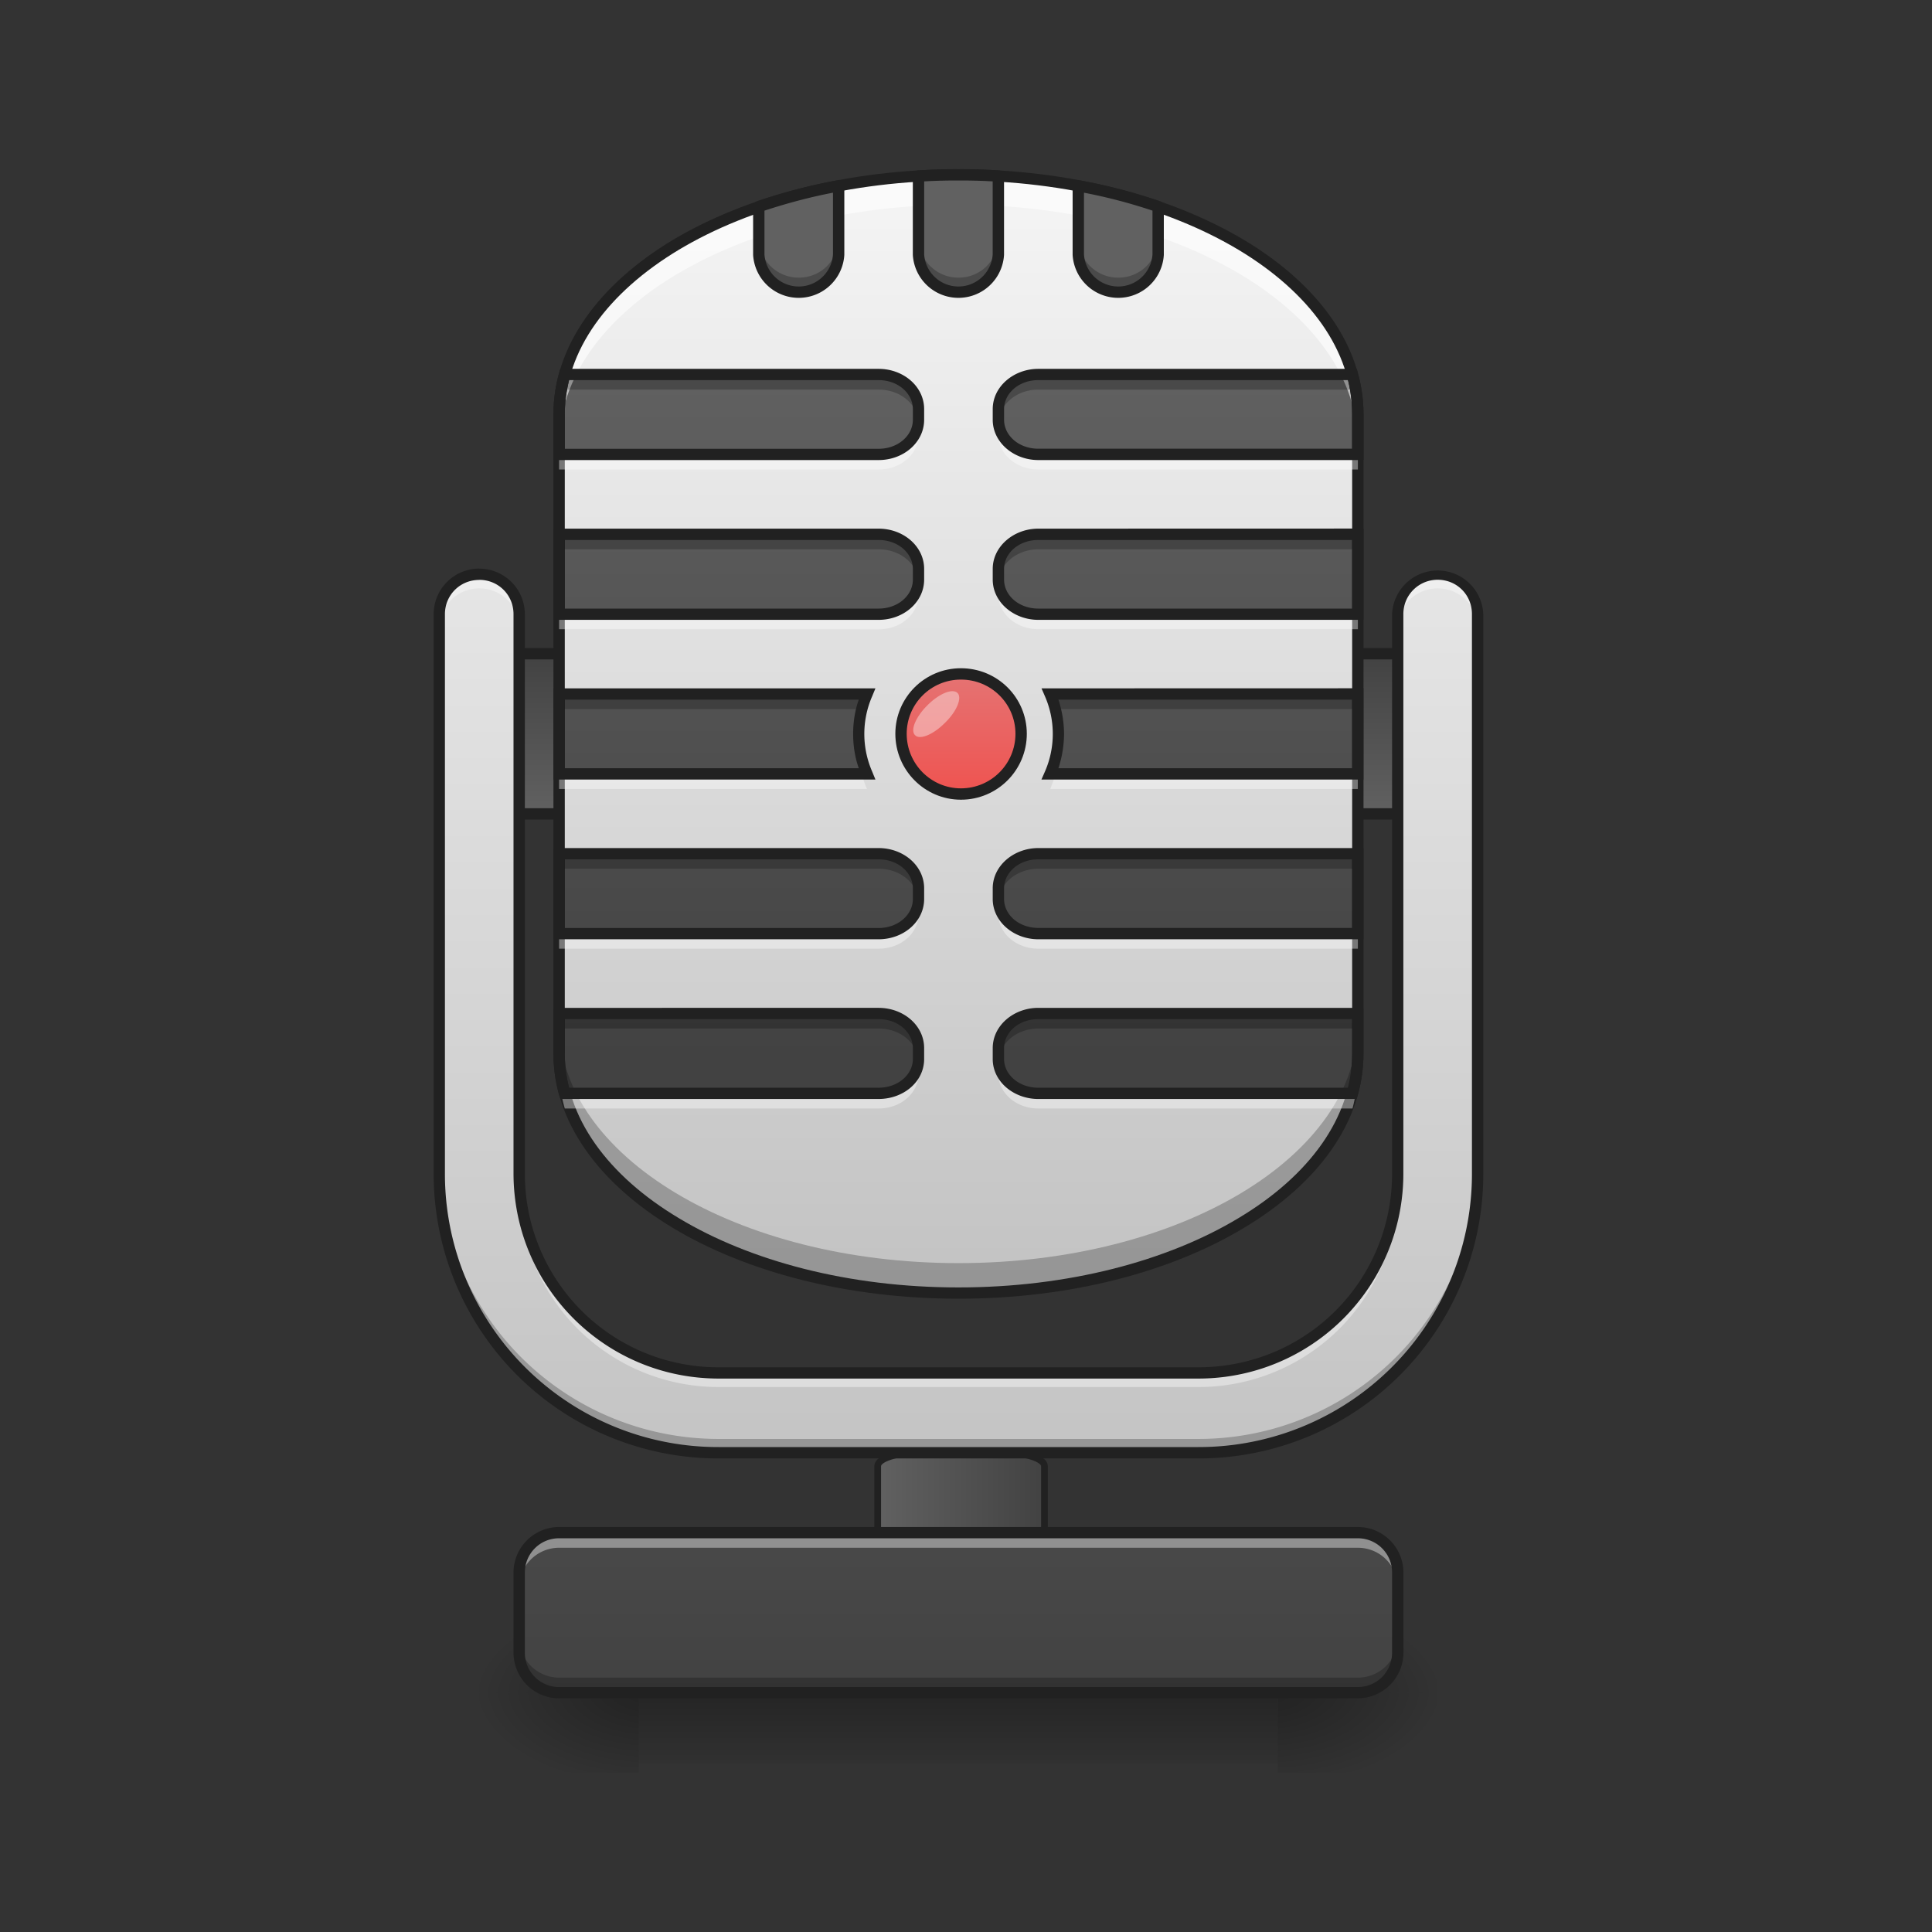 <svg xmlns="http://www.w3.org/2000/svg" width="32" height="32" viewBox="0 0 24 24"><rect x="0" y="0" width="24" height="24" fill="#333333" stroke="none"/><defs><linearGradient id="a" gradientUnits="userSpaceOnUse" x1="275.167" y1="170" x2="232.833" y2="170" gradientTransform="matrix(1.04 0 0 .337 -10.266 140.699)"><stop offset="0" stop-color="#424242"/><stop offset="1" stop-color="#616161"/></linearGradient><linearGradient id="b" gradientUnits="userSpaceOnUse" x1="254" y1="233.5" x2="254" y2="254.667" gradientTransform="matrix(.047 0 0 .047 0 10.08)"><stop offset="0" stop-opacity=".275"/><stop offset="1" stop-opacity="0"/></linearGradient><radialGradient id="c" gradientUnits="userSpaceOnUse" cx="450.909" cy="189.579" fx="450.909" fy="189.579" r="21.167" gradientTransform="matrix(0 -.059 -.105 0 35.625 47.696)"><stop offset="0" stop-opacity=".314"/><stop offset=".222" stop-opacity=".275"/><stop offset="1" stop-opacity="0"/></radialGradient><radialGradient id="d" gradientUnits="userSpaceOnUse" cx="450.909" cy="189.579" fx="450.909" fy="189.579" r="21.167" gradientTransform="matrix(0 .059 .105 0 -11.81 -5.646)"><stop offset="0" stop-opacity=".314"/><stop offset=".222" stop-opacity=".275"/><stop offset="1" stop-opacity="0"/></radialGradient><radialGradient id="e" gradientUnits="userSpaceOnUse" cx="450.909" cy="189.579" fx="450.909" fy="189.579" r="21.167" gradientTransform="matrix(0 -.059 .105 0 -11.81 47.696)"><stop offset="0" stop-opacity=".314"/><stop offset=".222" stop-opacity=".275"/><stop offset="1" stop-opacity="0"/></radialGradient><radialGradient id="f" gradientUnits="userSpaceOnUse" cx="450.909" cy="189.579" fx="450.909" fy="189.579" r="21.167" gradientTransform="matrix(0 .059 -.105 0 35.625 -5.646)"><stop offset="0" stop-opacity=".314"/><stop offset=".222" stop-opacity=".275"/><stop offset="1" stop-opacity="0"/></radialGradient><linearGradient id="g" gradientUnits="userSpaceOnUse" x1="254" y1="233.5" x2="254" y2="43" gradientTransform="matrix(.047 0 0 .047 0 10.08)"><stop offset="0" stop-color="#424242"/><stop offset="1" stop-color="#616161"/></linearGradient><linearGradient id="h" gradientUnits="userSpaceOnUse" x1="254" y1="-41.667" x2="254" y2=".667"><stop offset="0" stop-color="#424242"/><stop offset="1" stop-color="#616161"/></linearGradient><linearGradient id="i" gradientUnits="userSpaceOnUse" x1="254" y1="159.417" x2="254" y2="-168.667" gradientTransform="matrix(.047 0 0 .047 0 10.08)"><stop offset="0" stop-color="#bdbdbd"/><stop offset="1" stop-color="#f5f5f5"/></linearGradient><linearGradient id="j" gradientUnits="userSpaceOnUse" x1="960" y1="1135.118" x2="960" y2="415.118" gradientTransform="matrix(.012 0 0 .012 0 -.496)"><stop offset="0" stop-color="#424242"/><stop offset="1" stop-color="#616161"/></linearGradient><linearGradient id="k" gradientUnits="userSpaceOnUse" x1="254" y1="5.958" x2="254" y2="-25.792" gradientTransform="translate(0 -10.583)"><stop offset="0" stop-color="#ef5350"/><stop offset="1" stop-color="#e57373"/></linearGradient><linearGradient id="l" gradientUnits="userSpaceOnUse" x1="960" y1="1735.117" x2="960" y2="215.117" gradientTransform="matrix(.012 0 0 .012 0 -.496)"><stop offset="0" stop-color="#bdbdbd"/><stop offset="1" stop-color="#f5f5f5"/></linearGradient></defs><path d="M242.977 169.463h21.998c6.082 0 11.082 1.583 11.082 3.583v35.747c0 1.916-5 3.5-11.082 3.5h-21.998c-6.083 0-11-1.584-11-3.5v-35.747c0-2 4.917-3.583 11-3.583zm0 0" transform="matrix(.047 0 0 .047 0 10.08)" fill="url(#a)" stroke-width="1.777" stroke-linecap="round" stroke="#212121"/><path d="M7.938 21.027h7.937v.88H7.937zm0 0" fill="url(#b)"/><path d="M15.875 21.027h1.984v-.996h-1.984zm0 0" fill="url(#c)"/><path d="M7.938 21.027H5.952v.993h1.984zm0 0" fill="url(#d)"/><path d="M7.938 21.027H5.952v-.996h1.984zm0 0" fill="url(#e)"/><path d="M15.875 21.027h1.984v.993h-1.984zm0 0" fill="url(#f)"/><path d="M6.945 19.04h9.922c.278 0 .496.222.496.495v.996a.494.494 0 0 1-.496.496H6.945a.497.497 0 0 1-.496-.496v-.996c0-.273.223-.496.496-.496zm0 0" fill="url(#g)"/><path d="M126.988-41.683h253.976V.647H126.988zm0 0" transform="matrix(.047 0 0 .047 0 10.08)" fill="url(#h)" stroke-width="3" stroke-linecap="round" stroke-linejoin="round" stroke="#212121"/><path d="M11.906 2.172c2.742 0 4.961 1.332 4.961 2.976v7.938c0 1.644-2.219 2.976-4.96 2.976-2.739 0-4.962-1.332-4.962-2.976V5.148c0-1.644 2.223-2.976 4.961-2.976zm0 0" fill="url(#i)"/><path d="M7.016 4.652a1.77 1.77 0 0 0-.07.496v.497h3.968c.277 0 .496-.192.496-.43v-.133c0-.238-.219-.43-.496-.43zm5.882 0c-.273 0-.496.192-.496.43v.133c0 .238.223.43.496.43h3.97v-.497c0-.168-.024-.335-.067-.496zM6.945 6.637v.992h3.97c.276 0 .495-.191.495-.43v-.133c0-.238-.219-.43-.496-.43zm5.953 0c-.273 0-.496.191-.496.43v.132c0 .239.223.43.496.43h3.97v-.992zM6.945 8.62v.992h3.825a1.238 1.238 0 0 1-.102-.496c0-.176.035-.344.102-.496zm6.102 0c.062.152.101.32.101.496s-.039.344-.101.496h3.82v-.992zm-6.102 1.984v.993h3.97c.276 0 .495-.192.495-.43v-.133c0-.238-.219-.43-.496-.43zm5.953 0c-.273 0-.496.192-.496.43v.133c0 .238.223.43.496.43h3.97v-.993zM6.945 12.59v.496c0 .172.024.336.07.496h3.9c.276 0 .495-.191.495-.426v-.136c0-.239-.219-.43-.496-.43zm5.953 0c-.273 0-.496.191-.496.43v.136c0 .235.223.426.496.426h3.903a1.9 1.9 0 0 0 .066-.496v-.496zm0 0" fill="url(#j)"/><path d="M253.976-36.35c8.832 0 15.915 7.082 15.915 15.831 0 8.75-7.083 15.916-15.915 15.916-8.75 0-15.832-7.166-15.832-15.916 0-8.749 7.083-15.831 15.832-15.831zm0 0" transform="matrix(.047 0 0 .047 0 10.08)" fill="url(#k)" stroke-width="3" stroke-linecap="round" stroke="#212121"/><path d="M5.953 7.133a.497.497 0 0 0-.496.496v6.945a3.465 3.465 0 0 0 3.473 3.473h5.953a3.463 3.463 0 0 0 3.472-3.473V7.63a.497.497 0 0 0-.992 0v6.945a2.474 2.474 0 0 1-2.48 2.48H8.93a2.474 2.474 0 0 1-2.48-2.48V7.63a.494.494 0 0 0-.497-.496zm0 0" fill="url(#l)"/><path d="M6.945 19.04a.497.497 0 0 0-.496.495v.188c0-.274.223-.496.496-.496h9.922c.278 0 .496.222.496.496v-.188a.494.494 0 0 0-.496-.496zm0 0" fill="#fff" fill-opacity=".392"/><path d="M6.45 20.344v.183c0 .278.222.5.495.5h9.922a.495.495 0 0 0 .496-.5v-.183a.494.494 0 0 1-.496.496H6.945a.497.497 0 0 1-.496-.496zm0 0" fill-opacity=".235"/><path d="M6.945 18.969a.567.567 0 0 0-.566.566v.992c0 .317.254.57.566.57h9.922a.568.568 0 0 0 .567-.57v-.992a.567.567 0 0 0-.567-.566zm0 .14h9.922c.238 0 .426.192.426.426v.992c0 .239-.188.43-.426.43H6.945a.425.425 0 0 1-.425-.43v-.992c0-.234.187-.426.425-.426zm0 0" fill="#212121"/><path d="M11.906 2.172c-2.746 0-4.96 1.328-4.96 2.976v.372c0-1.649 2.214-2.977 4.96-2.977 2.75 0 4.961 1.328 4.961 2.977v-.372c0-1.648-2.21-2.976-4.96-2.976zm0 0" fill="#fff" fill-opacity=".588"/><path d="M11.906 16.063c-2.746 0-4.96-1.325-4.96-2.977v-.371c0 1.648 2.214 2.976 4.96 2.976 2.75 0 4.961-1.328 4.961-2.976v.37c0 1.653-2.21 2.977-4.96 2.977zm0 0" fill-opacity=".235"/><path d="M11.906 2.102c-1.383 0-2.636.336-3.547.878-.91.547-1.484 1.313-1.484 2.168v7.938c0 .855.574 1.621 1.484 2.168.91.547 2.164.879 3.547.879 1.387 0 2.637-.332 3.547-.88.914-.546 1.485-1.312 1.485-2.167V5.148c0-.855-.57-1.62-1.485-2.168-.91-.542-2.16-.878-3.547-.878zm0 .14c1.364 0 2.594.332 3.477.86.883.53 1.414 1.253 1.414 2.046v7.938c0 .793-.531 1.52-1.414 2.047-.883.531-2.113.86-3.477.86-1.363 0-2.59-.329-3.472-.86-.883-.528-1.418-1.254-1.418-2.047V5.148c0-.793.535-1.515 1.418-2.046.882-.528 2.109-.86 3.472-.86zm0 0" fill="#212121"/><path d="M7.016 4.652a1.77 1.77 0 0 0-.07.496v.188c0-.172.023-.336.07-.496h3.898c.266 0 .48.176.496.402v-.16c0-.238-.219-.43-.496-.43zm5.882 0c-.273 0-.496.192-.496.43v.133c0 .012 0 .02.004.027.012-.226.23-.402.492-.402h3.903a1.9 1.9 0 0 1 .066.496v-.188c0-.168-.023-.335-.066-.496zM6.945 6.637v.187h3.97c.265 0 .48.176.495.403v-.161c0-.238-.219-.43-.496-.43zm5.953 0c-.273 0-.496.191-.496.43v.132c0 .012 0 .02.004.028.012-.227.23-.403.492-.403h3.97v-.187zM6.945 8.62v.188h3.762a.96.96 0 0 1 .063-.188zm6.102 0c.023.059.047.121.062.188h3.758V8.62zm-2.375.59c-.004.031-.004.062-.004.094 0 .105.012.21.039.308h.063a1.148 1.148 0 0 1-.098-.402zm2.473 0a1.35 1.35 0 0 1-.098.402h.062c.024-.097.04-.203.04-.308 0-.032 0-.063-.004-.094zm-6.2 1.394v.188h3.97c.265 0 .48.176.495.402v-.16c0-.238-.219-.43-.496-.43zm5.953 0c-.273 0-.496.192-.496.43v.133c0 .012 0 .02.004.027.012-.226.23-.402.492-.402h3.97v-.188zM6.945 12.59v.187h3.97c.265 0 .48.176.495.403v-.16c0-.239-.219-.43-.496-.43zm5.953 0c-.273 0-.496.191-.496.43v.136c0 .008 0 .016.004.024.012-.227.23-.403.492-.403h3.97v-.187zm0 0" fill-opacity=".235"/><path d="M7.016 13.77a1.77 1.77 0 0 1-.07-.497v-.187c0 .172.023.336.07.496h3.898c.266 0 .48-.176.496-.402v.16c0 .238-.219.43-.496.43zm5.882 0c-.273 0-.496-.192-.496-.43v-.133c0-.008 0-.02.004-.027.012.226.23.402.492.402h3.903a1.9 1.9 0 0 0 .066-.496v.187c0 .168-.023.336-.066.497zm-5.953-1.985v-.187h3.97c.265 0 .48-.176.495-.403v.16c0 .239-.219.43-.496.43zm5.953 0c-.273 0-.496-.191-.496-.43v-.132c0-.012 0-.02.004-.028.012.227.23.403.492.403h3.97v.187zM6.945 9.801v-.188h3.762a.96.96 0 0 0 .063.188zm6.102 0c.023-.059.047-.121.062-.188h3.758v.188zm-2.375-.59c-.004-.031-.004-.063-.004-.094 0-.105.012-.21.039-.308h.063a1.17 1.17 0 0 0-.098.402zm2.473 0a1.38 1.38 0 0 0-.098-.402h.062c.024.097.04.203.04.308 0 .031 0 .063-.004.094zm-6.2-1.395V7.63h3.97c.265 0 .48-.176.495-.402v.16c0 .238-.219.43-.496.43zm5.953 0c-.273 0-.496-.191-.496-.43v-.132c0-.012 0-.02.004-.027.012.226.23.402.492.402h3.97v.187zM6.945 5.832v-.187h3.97c.265 0 .48-.176.495-.403v.16c0 .239-.219.43-.496.43zm5.953 0c-.273 0-.496-.191-.496-.43V5.27c0-.012 0-.02.004-.028.012.227.23.403.492.403h3.97v.187zm0 0" fill="#fff" fill-opacity=".392"/><path d="M6.96 4.582l-.015.05a1.91 1.91 0 0 0-.07.516v.567h4.04c.308 0 .565-.219.565-.5v-.133c0-.281-.257-.5-.566-.5zm5.938 0c-.304 0-.566.219-.566.5v.133c0 .281.262.5.566.5h4.04v-.567a1.91 1.91 0 0 0-.07-.515l-.013-.051zm-5.828.14h3.844c.242 0 .426.165.426.36v.133c0 .195-.184.36-.426.36H7.016v-.427c0-.144.02-.285.054-.425zm5.828 0h3.848c.035.141.05.282.05.426v.426h-3.898c-.242 0-.425-.164-.425-.36v-.132c0-.195.183-.36.425-.36zM6.875 6.567V7.7h4.04c.308 0 .565-.219.565-.5v-.133c0-.28-.257-.5-.566-.5zm6.023 0c-.304 0-.566.22-.566.5V7.2c0 .281.262.5.566.5h4.04V6.566zm-5.882.141h3.898c.242 0 .426.164.426.36v.132c0 .196-.184.36-.426.36H7.016zm5.882 0h3.899v.852h-3.899c-.242 0-.425-.164-.425-.36v-.133c0-.195.183-.359.425-.359zM6.875 8.551v1.133h4l-.04-.098a1.17 1.17 0 0 1 0-.938l.04-.097zm6.063 0l.042.097a1.17 1.17 0 0 1 0 .938l-.043.098h4V8.55zm-5.922.14h3.652c-.047.133-.07.278-.07.426 0 .149.023.293.07.426H7.016zm6.132 0h3.649v.852h-3.649a1.39 1.39 0 0 0 .07-.426 1.39 1.39 0 0 0-.07-.426zm-6.273 1.844v1.133h4.04c.308 0 .565-.219.565-.5v-.133c0-.281-.257-.5-.566-.5zm6.023 0c-.304 0-.566.219-.566.5v.133c0 .281.262.5.566.5h4.04v-1.133zm-5.882.14h3.898c.242 0 .426.165.426.36v.133c0 .195-.184.36-.426.36H7.016zm5.882 0h3.899v.852h-3.899c-.242 0-.425-.164-.425-.359v-.133c0-.195.183-.36.425-.36zM6.875 12.52v.566c0 .176.023.348.07.516l.016.05h3.953c.309 0 .566-.214.566-.496v-.136c0-.282-.257-.5-.566-.5zm6.023 0c-.304 0-.566.218-.566.5v.136c0 .281.262.496.566.496h3.957l.012-.05c.047-.168.07-.34.07-.516v-.566zm-5.882.14h3.898c.242 0 .426.164.426.36v.136c0 .192-.184.356-.426.356H7.07a1.72 1.72 0 0 1-.054-.426zm5.882 0h3.899v.426c0 .144-.016.289-.05.426h-3.849c-.242 0-.425-.164-.425-.356v-.136c0-.196.183-.36.425-.36zm0 0" fill="#212121"/><path d="M11.52 8.762c.144-.145.312-.215.375-.153.058.059-.008.227-.157.371-.144.145-.312.215-.37.153-.063-.059.007-.227.152-.371zm0 0M5.953 7.133a.497.497 0 0 0-.496.496v.176c0-.278.223-.496.496-.496.277 0 .496.218.496.496v-.176a.494.494 0 0 0-.496-.496zm11.906 0a.497.497 0 0 0-.496.496v.176c0-.278.223-.496.496-.496.278 0 .496.218.496.496v-.176a.494.494 0 0 0-.496-.496zM6.45 14.574v.176a2.474 2.474 0 0 0 2.48 2.48h5.954a2.474 2.474 0 0 0 2.48-2.48v-.176a2.474 2.474 0 0 1-2.48 2.48H8.93a2.474 2.474 0 0 1-2.48-2.48zm0 0" fill="#fff" fill-opacity=".392"/><path d="M5.457 14.402v.172a3.465 3.465 0 0 0 3.473 3.473h5.953a3.463 3.463 0 0 0 3.472-3.473v-.172a3.465 3.465 0 0 1-3.472 3.473H8.93a3.468 3.468 0 0 1-3.473-3.473zm0 0" fill-opacity=".235"/><path d="M5.953 7.063a.567.567 0 0 0-.566.566v6.945a3.535 3.535 0 0 0 3.543 3.543h5.953a3.533 3.533 0 0 0 3.543-3.543V7.63a.567.567 0 0 0-1.133 0v6.945c0 1.34-1.07 2.41-2.41 2.41H8.93a2.402 2.402 0 0 1-2.41-2.41V7.63a.567.567 0 0 0-.567-.566zm0 .14c.238 0 .426.188.426.426v6.945c0 1.414 1.14 2.551 2.55 2.551h5.954a2.544 2.544 0 0 0 2.55-2.55V7.628c0-.238.192-.426.426-.426.239 0 .426.188.426.426v6.945a3.393 3.393 0 0 1-3.402 3.403H8.93a3.393 3.393 0 0 1-3.403-3.403V7.63c0-.238.188-.426.426-.426zm0 0" fill="#212121"/><path d="M11.906 2.172a6.94 6.94 0 0 0-.496.015v.977a.497.497 0 0 0 .992 0v-.977a6.868 6.868 0 0 0-.496-.015zm-1.488.137c-.348.062-.68.152-.992.257v.598a.497.497 0 0 0 .992 0zm2.977 0v.855a.497.497 0 0 0 .992 0v-.598a6.692 6.692 0 0 0-.992-.257zm0 0" fill="#616161"/><path d="M9.426 2.953v.211a.497.497 0 0 0 .992 0v-.21a.492.492 0 0 1-.496.495.494.494 0 0 1-.496-.496zm1.984 0v.211a.497.497 0 0 0 .992 0v-.21a.492.492 0 0 1-.496.495.494.494 0 0 1-.496-.496zm1.985 0v.211a.497.497 0 0 0 .992 0v-.21a.492.492 0 0 1-.496.495.494.494 0 0 1-.496-.496zm0 0" fill-opacity=".235"/><path d="M11.906 2.172a6.94 6.94 0 0 0-.496.015v.977a.497.497 0 0 0 .992 0v-.977a6.868 6.868 0 0 0-.496-.015zm-1.488.137c-.348.062-.68.152-.992.257v.598a.497.497 0 0 0 .992 0zm2.977 0v.855a.497.497 0 0 0 .992 0v-.598a6.692 6.692 0 0 0-.992-.257zm0 0" fill="none" stroke-width=".141" stroke-linecap="round" stroke-linejoin="round" stroke="#212121"/></svg>